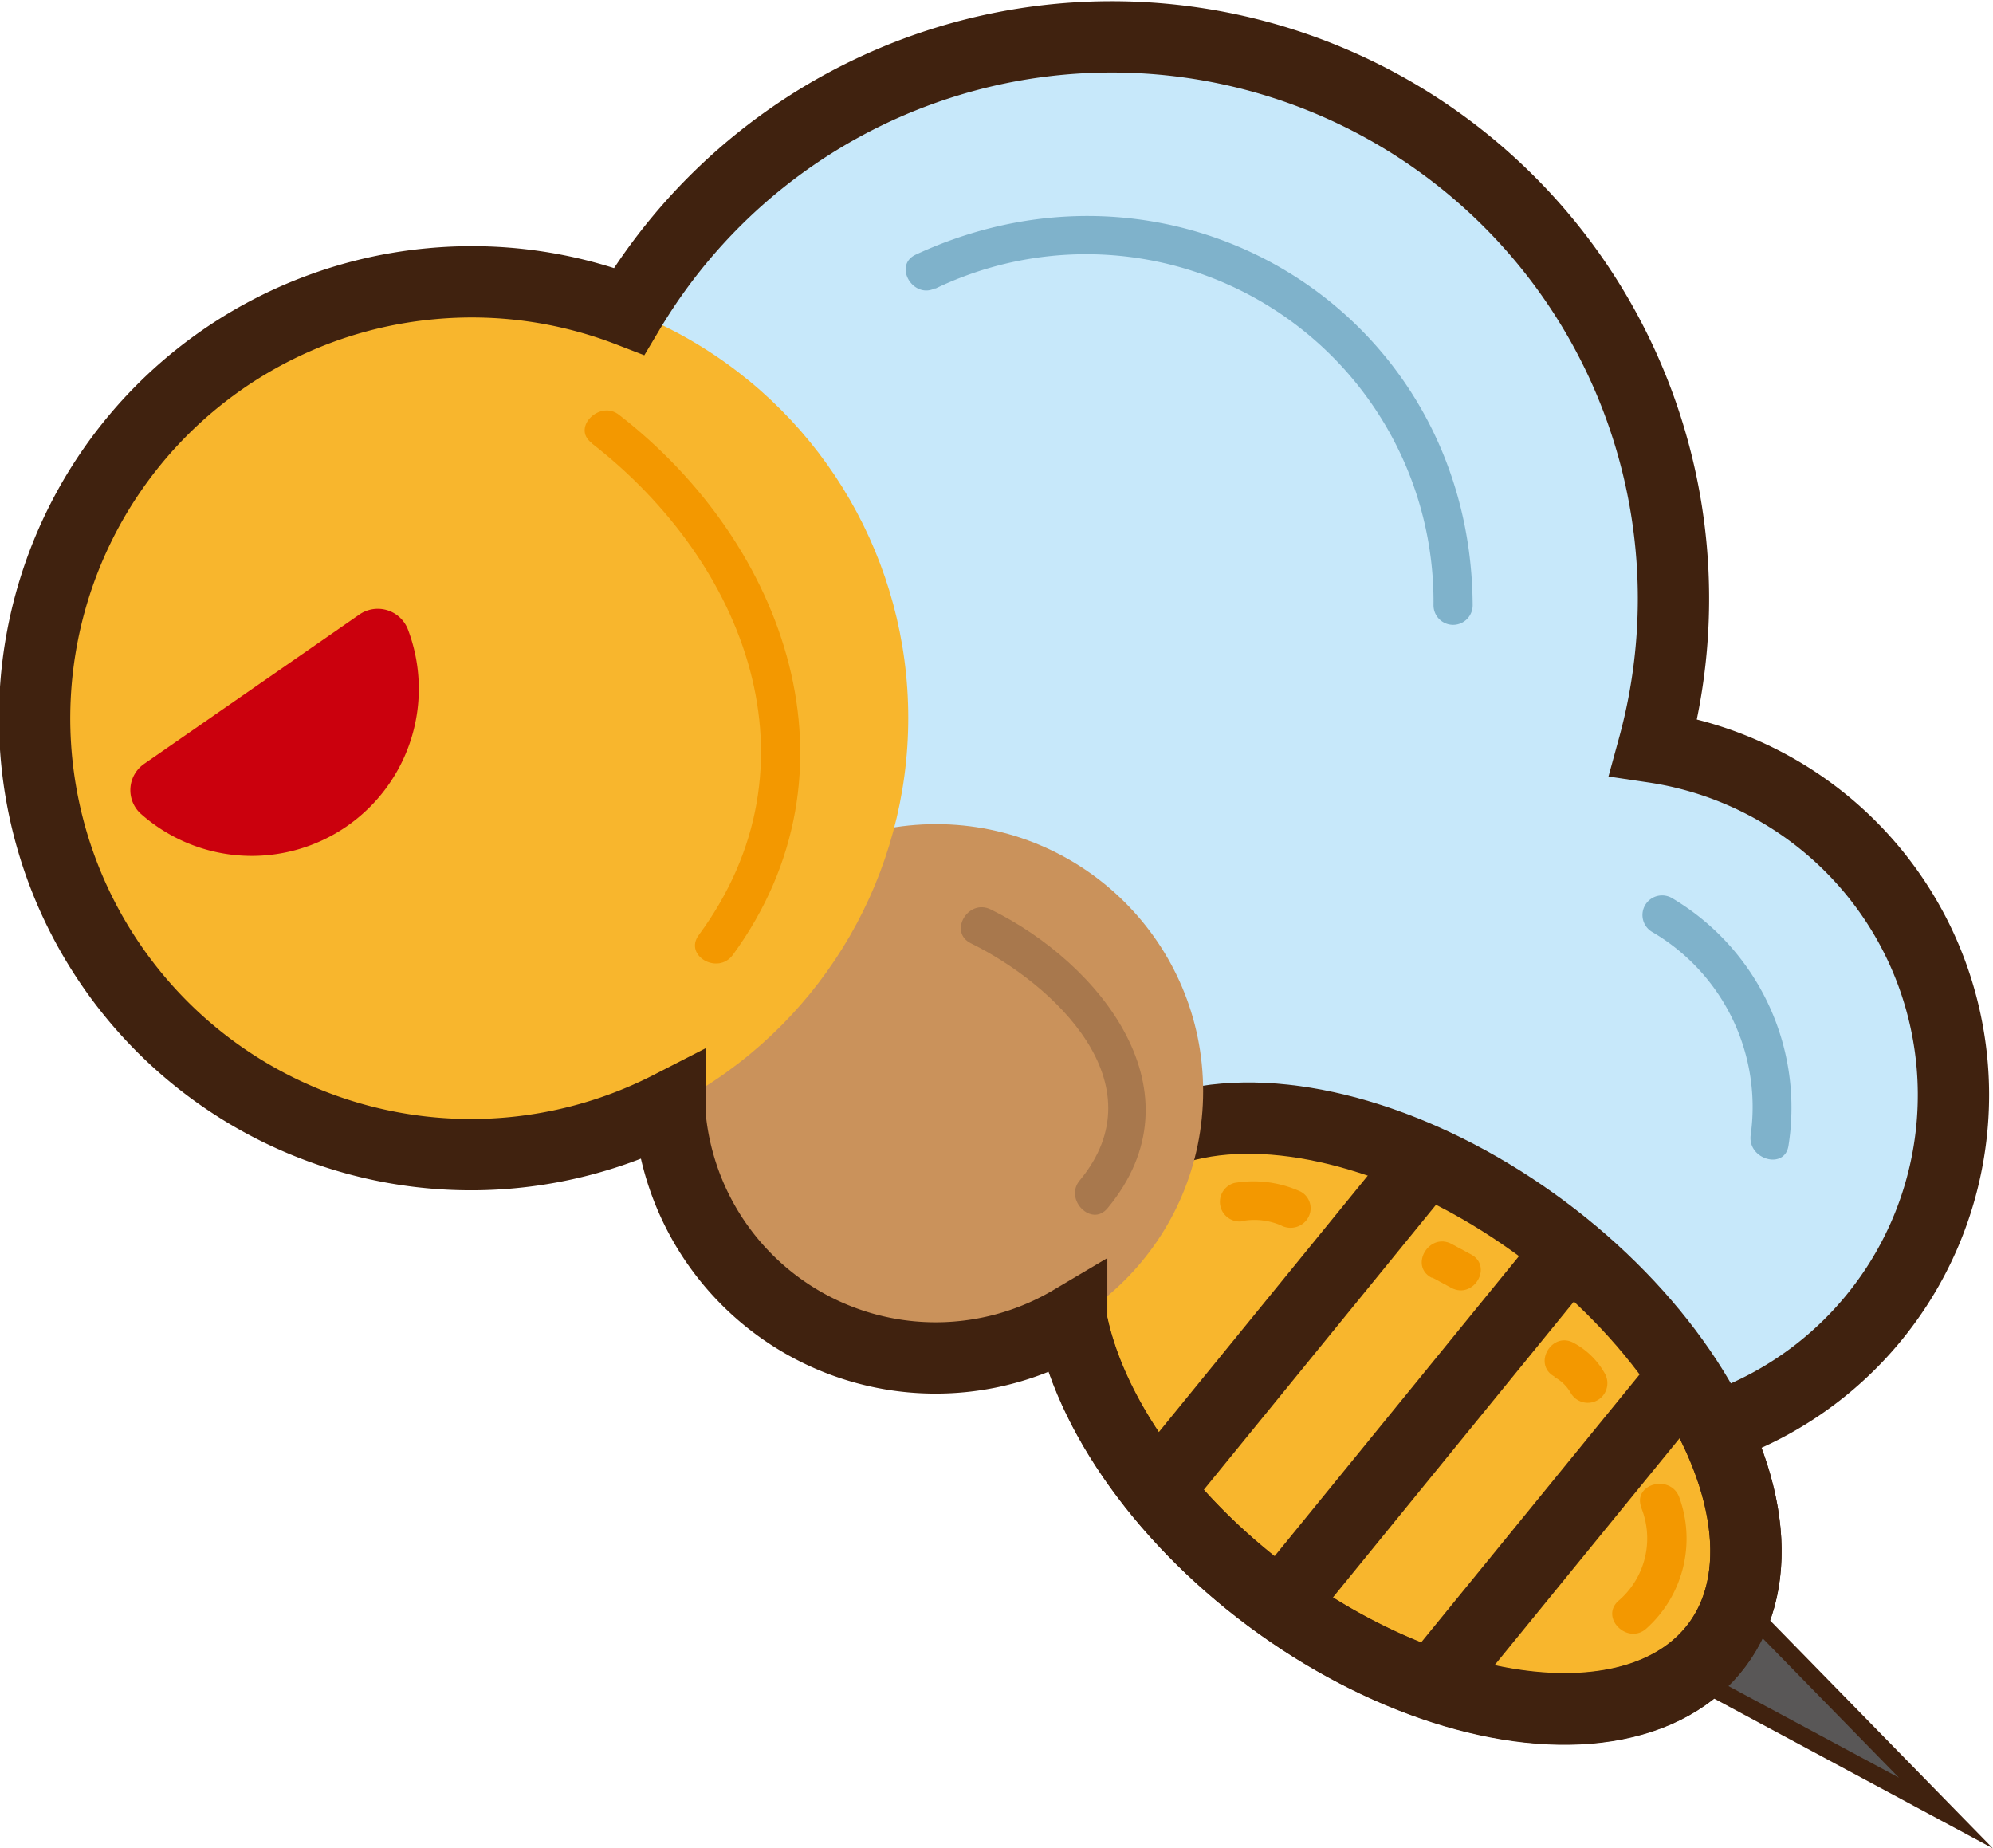 <svg xmlns="http://www.w3.org/2000/svg" viewBox="0 0 105.37 97.72"><defs><style>.befd94d2-4c5d-4cb5-aec9-870da8a3773d{fill:#595757;stroke-width:0.94px;}.b0b42cfc-0876-4661-83b1-e65a4e1d7421,.befd94d2-4c5d-4cb5-aec9-870da8a3773d,.f13cde65-3064-42c5-9c2e-b44a317b4386{stroke:#40220f;stroke-miterlimit:10;}.f3f1dda0-4c64-4b51-815e-755b71ea2ee1{fill:#c7e8fa;}.bfe928b6-891a-41bc-b59a-a4d00e17baf8,.f13cde65-3064-42c5-9c2e-b44a317b4386{fill:#f8b62d;}.b0b42cfc-0876-4661-83b1-e65a4e1d7421,.f13cde65-3064-42c5-9c2e-b44a317b4386{stroke-width:3.77px;}.a115ca21-6cfb-4c30-b575-f9aeccc19a43{fill:#ca925b;}.b0b42cfc-0876-4661-83b1-e65a4e1d7421{fill:none;}.bfbe8526-fbf0-4f52-ba65-1a7d798b4dae{fill:#cb000d;}.a9040e13-244d-45f1-a45f-b08247a54c79{fill:#7fb2cb;}.ab34e48f-473e-40a7-8432-54f5ac0fe008{fill:#a8784d;}.b80e849f-a81a-4ed5-80d7-0a6f70f0256d{fill:#f39800;}</style></defs><title>蜜蜂左</title><g id="e6d68405-a9b0-4690-baeb-095b7eb57b83" data-name="圖層 2"><g id="bb25c6e3-320b-4229-8c31-2740fe80590e" data-name="圖層 1"><polygon class="befd94d2-4c5d-4cb5-aec9-870da8a3773d" points="91.94 84.66 102.88 95.85 89.22 88.51 91.94 84.66"/><path class="f3f1dda0-4c64-4b51-815e-755b71ea2ee1" d="M56,2A29.7,29.7,0,0,1,87.42,39.5,18.6,18.6,0,1,1,66.3,60.32a30.35,30.35,0,0,1-4.73.83A29.7,29.7,0,1,1,56,2Z"/><ellipse class="f13cde65-3064-42c5-9c2e-b44a317b4386" cx="74.36" cy="74.73" rx="12.12" ry="20.48" transform="translate(-29.99 89.75) rotate(-53.33)"/><circle class="a115ca21-6cfb-4c30-b575-f9aeccc19a43" cx="49.49" cy="57.69" r="14.12"/><circle class="bfe928b6-891a-41bc-b59a-a4d00e17baf8" cx="24.95" cy="37.95" r="23.07"/><path class="b0b42cfc-0876-4661-83b1-e65a4e1d7421" d="M22.79,15a23.05,23.05,0,0,1,10.47,1.45A29.7,29.7,0,0,1,87.42,39.5a18.59,18.59,0,0,1,3.22,36c2.08,4.32,2.31,8.54.15,11.44-4,5.37-14.59,4.25-23.67-2.5-5.74-4.28-9.49-9.79-10.46-14.62A14.1,14.1,0,0,1,35.43,59c0-.17,0-.33,0-.5A23.07,23.07,0,1,1,22.79,15Z"/><path class="bfbe8526-fbf0-4f52-ba65-1a7d798b4dae" d="M18.34,43.68A8.84,8.84,0,0,1,7.42,43a1.69,1.69,0,0,1,.22-2.63L19,32.49a1.71,1.71,0,0,1,2.56.77A8.84,8.84,0,0,1,18.34,43.68Z"/><line class="f13cde65-3064-42c5-9c2e-b44a317b4386" x1="75.4" y1="61.35" x2="61.19" y2="78.79"/><line class="f13cde65-3064-42c5-9c2e-b44a317b4386" x1="82.99" y1="66.1" x2="68.19" y2="84.27"/><line class="f13cde65-3064-42c5-9c2e-b44a317b4386" x1="89.26" y1="72.49" x2="75.88" y2="88.9"/><path class="a9040e13-244d-45f1-a45f-b08247a54c79" d="M49.47,15.25A18.37,18.37,0,0,1,75.79,32a1,1,0,0,0,2.07,0C77.78,16.6,62.36,7,48.42,13.46c-1.21.56-.16,2.35,1,1.79Z"/><path class="a9040e13-244d-45f1-a45f-b08247a54c79" d="M87.35,49.27A10.72,10.72,0,0,1,92.56,60c-.18,1.31,1.82,1.87,2,.55A12.88,12.88,0,0,0,88.4,47.48a1,1,0,0,0-1.05,1.79Z"/><path class="ab34e48f-473e-40a7-8432-54f5ac0fe008" d="M51.33,49.87c4.37,2.15,10,7.41,5.76,12.53-.85,1,.62,2.51,1.47,1.47,5.08-6.13-.38-12.94-6.18-15.79-1.2-.59-2.25,1.2-1.05,1.79Z"/><path class="b80e849f-a81a-4ed5-80d7-0a6f70f0256d" d="M31.29,23.44c8.14,6.32,12.28,17,5.65,26-.79,1.08,1,2.12,1.8,1.05,7.09-9.7,2.85-21.69-6-28.55-1-.82-2.53.65-1.47,1.47Z"/><path class="b80e849f-a81a-4ed5-80d7-0a6f70f0256d" d="M65.81,64.53a3.58,3.58,0,0,1,1.91.25,1.07,1.07,0,0,0,1.42-.37A1,1,0,0,0,68.77,63a6,6,0,0,0-3.51-.46,1,1,0,0,0,.55,2Z"/><path class="b80e849f-a81a-4ed5-80d7-0a6f70f0256d" d="M75.74,67.55l1,.54c1.18.62,2.23-1.17,1-1.79l-1-.54c-1.19-.62-2.24,1.17-1.05,1.79Z"/><path class="b80e849f-a81a-4ed5-80d7-0a6f70f0256d" d="M82.16,72.79a2.17,2.17,0,0,1,.89.86,1,1,0,0,0,1.79-1.05A4.11,4.11,0,0,0,83.21,71c-1.17-.65-2.22,1.15-1,1.79Z"/><path class="b80e849f-a81a-4ed5-80d7-0a6f70f0256d" d="M86.77,79.7a4.34,4.34,0,0,1-1.2,4.93c-1,.89.48,2.35,1.47,1.47a6.38,6.38,0,0,0,1.74-6.95c-.47-1.24-2.48-.7-2,.55Z"/></g></g></svg>